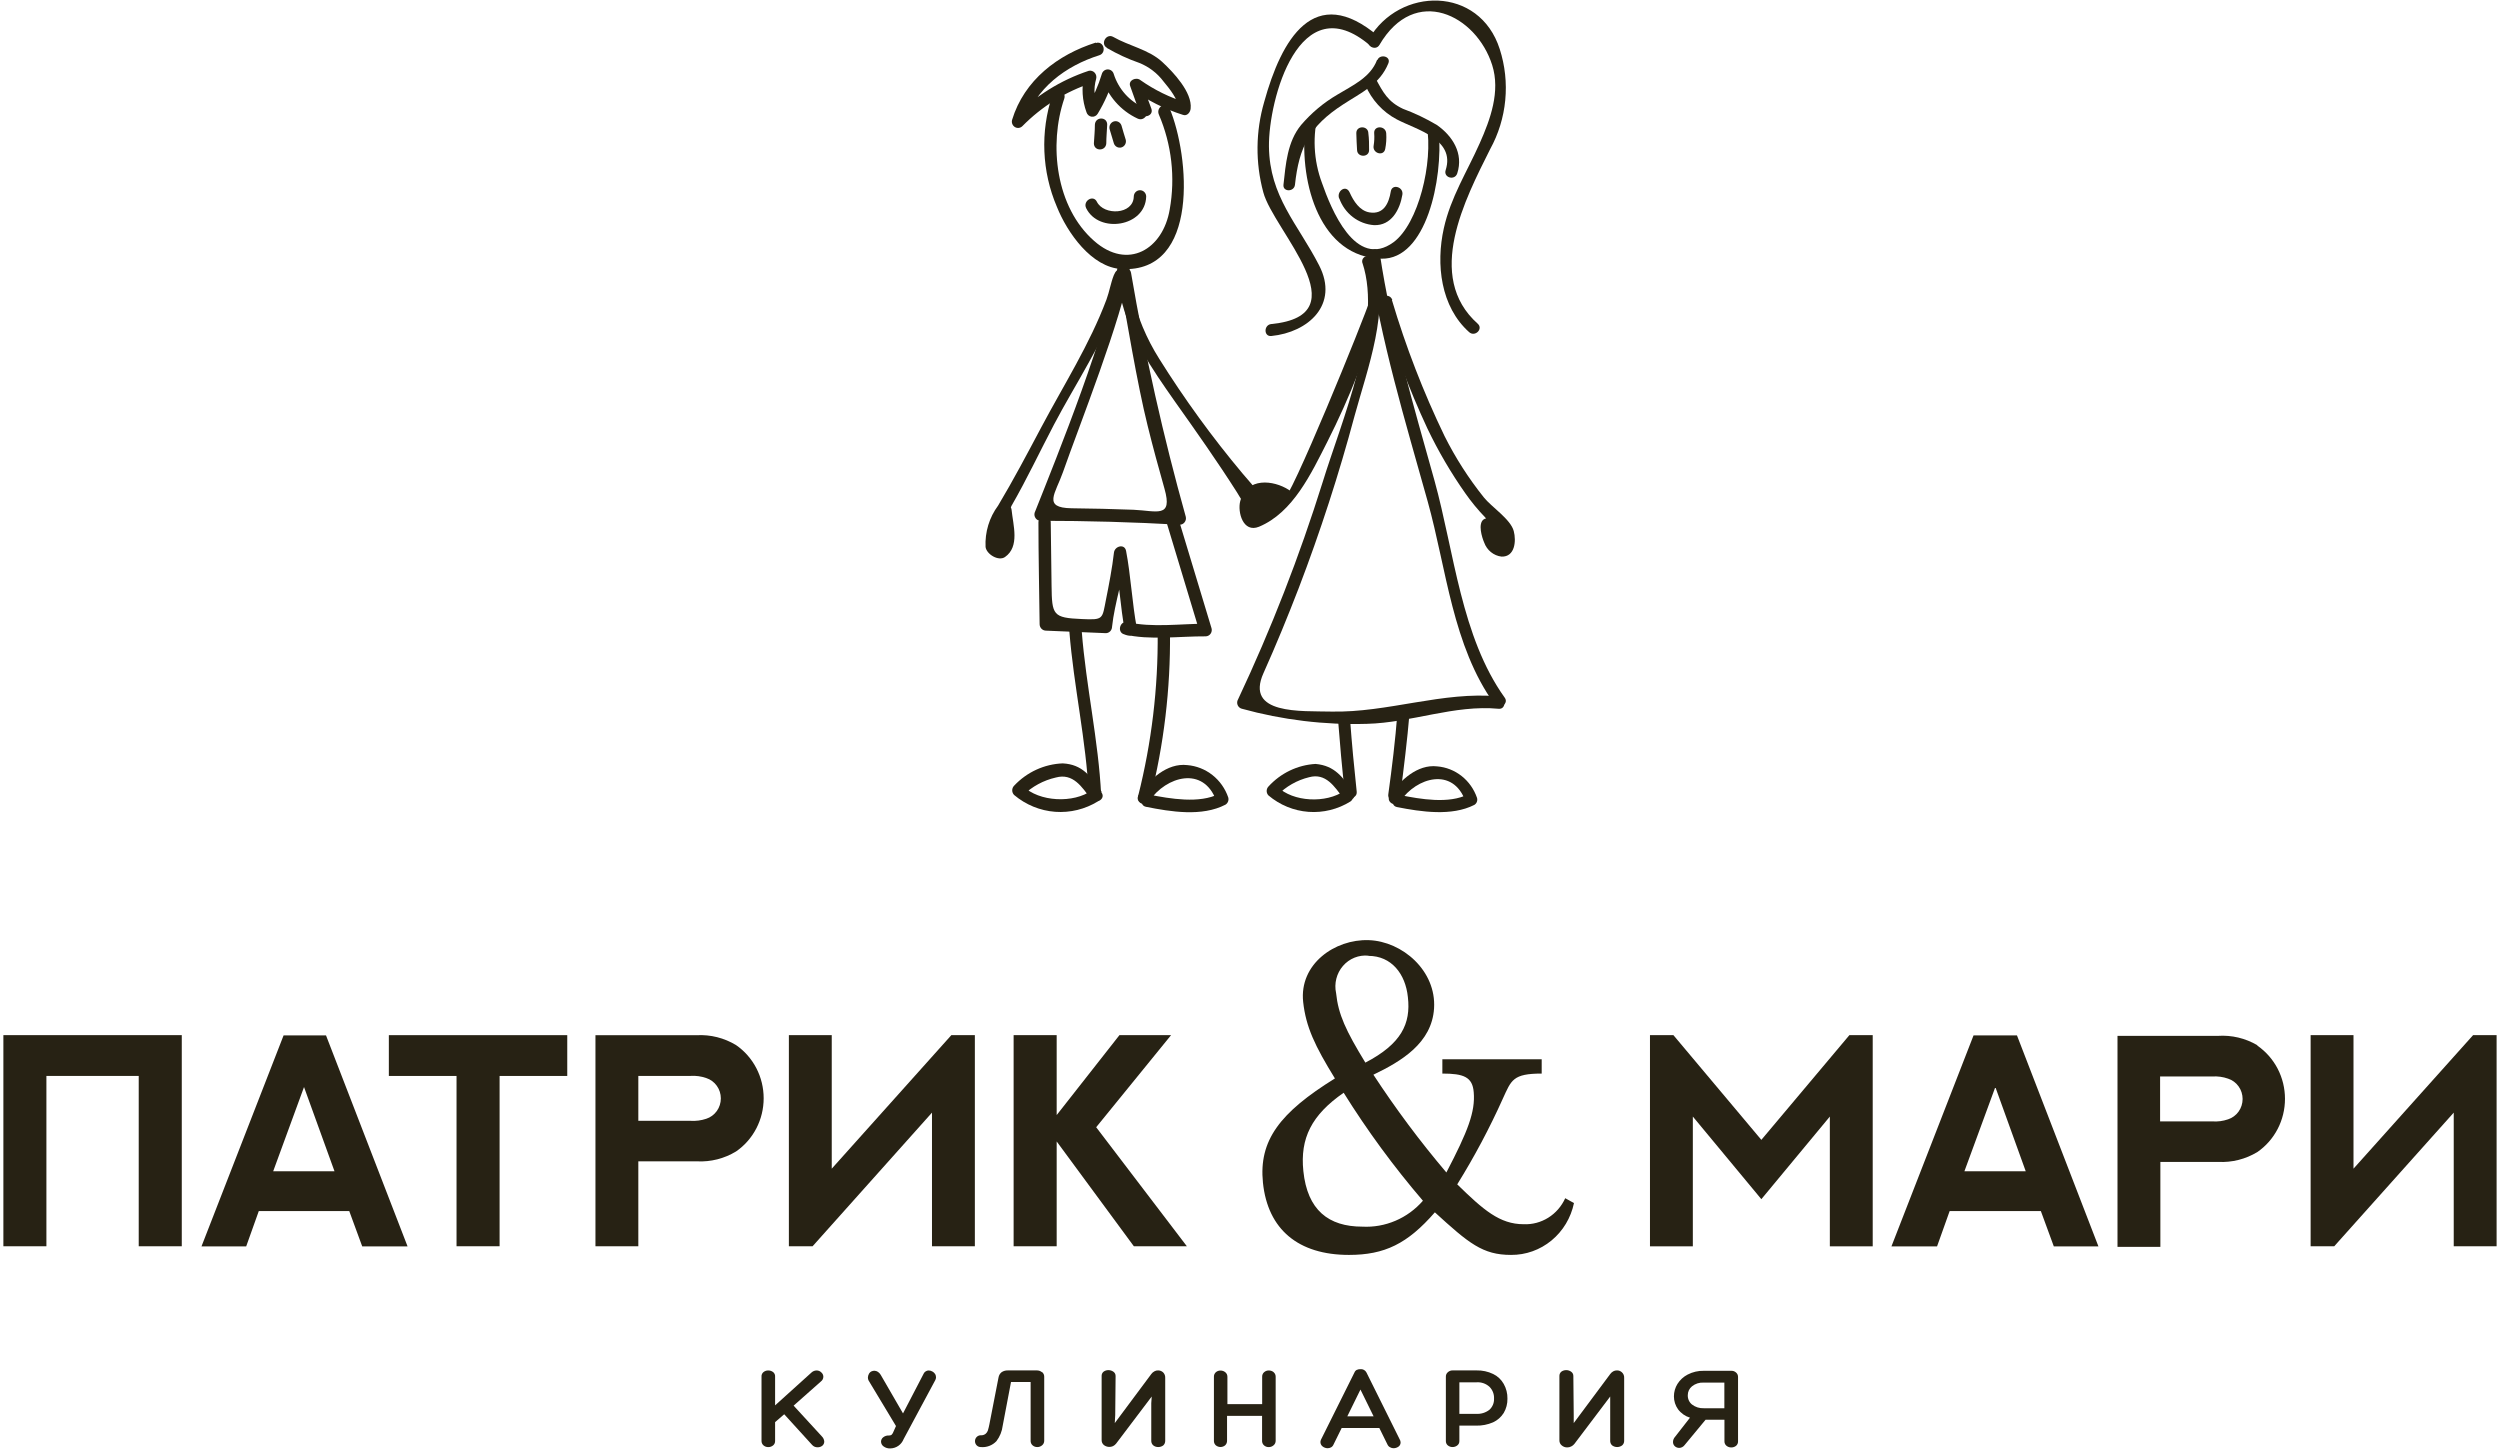<svg width="176" height="102" viewBox="0 0 176 102" fill="none" xmlns="http://www.w3.org/2000/svg">
<g clip-path="url(#clip0_527_10843)">
<path d="M101.293 9.22L100.445 8.825C100.907 11.46 99.854 15.748 98.114 17.046C95.423 19.022 93.69 14.661 93.073 12.896C92.468 11.288 92.385 9.523 92.835 7.863L91.885 8.937C91.468 12.995 92.977 18.12 97.254 18.212C100.406 18.278 101.594 12.646 101.293 9.22Z" fill="#272214"/>
<path d="M96.944 4.223C96.469 5.475 95.198 6.022 94.132 6.674C93.177 7.234 92.32 7.953 91.595 8.801C90.626 9.981 90.516 11.561 90.356 13.011C90.305 13.524 91.107 13.524 91.165 13.011C91.454 10.33 92.205 8.88 94.536 7.365C95.821 6.522 97.143 5.956 97.747 4.441C97.927 3.953 97.15 3.782 96.97 4.223" fill="#272214"/>
<path d="M96.83 5.855V5.796L96.515 6.211H96.593L96.111 5.967C96.556 7.024 97.346 7.888 98.346 8.411C99.707 9.129 102.474 9.794 101.775 11.975C101.601 12.508 102.417 12.739 102.59 12.205C103.046 10.796 102.256 9.57 101.158 8.8C100.396 8.348 99.597 7.967 98.769 7.66C97.716 7.166 97.369 6.507 96.843 5.526C96.794 5.444 96.721 5.38 96.634 5.344C96.547 5.308 96.452 5.303 96.361 5.328H96.291C96.202 5.355 96.124 5.411 96.069 5.487C96.013 5.562 95.983 5.655 95.982 5.75V5.809C95.982 5.924 96.027 6.035 96.106 6.116C96.186 6.198 96.294 6.244 96.406 6.244C96.519 6.244 96.626 6.198 96.706 6.116C96.785 6.035 96.83 5.924 96.83 5.809" fill="#272214"/>
<path d="M97.046 2.563C92.5 -1.304 90.208 2.794 89 7.174C88.395 9.247 88.373 11.452 88.936 13.537C89.649 16.225 95.878 22.193 89.501 22.812C88.962 22.865 88.955 23.708 89.501 23.655C92.102 23.398 94.285 21.449 92.866 18.682C91.357 15.744 89.373 13.847 89.334 10.31C89.302 7.016 91.466 -1.047 96.443 3.195C96.86 3.545 97.464 2.952 97.046 2.596" fill="#272214"/>
<path d="M97.112 3.162C99.622 -1.119 103.931 1.061 105.049 4.578C105.639 6.436 104.92 8.406 104.175 10.079C103.276 12.101 102.127 13.893 101.645 16.073C101.08 18.603 101.42 21.593 103.43 23.385C103.841 23.747 104.438 23.154 104.034 22.792C100.29 19.459 103.148 14.018 104.907 10.5C105.492 9.44 105.854 8.265 105.97 7.053C106.086 5.84 105.954 4.616 105.582 3.459C104.156 -1.008 98.518 -0.942 96.379 2.741C96.103 3.208 96.835 3.63 97.112 3.162Z" fill="#272214"/>
<path d="M94.285 13.966C94.472 14.488 94.802 14.944 95.236 15.279C95.671 15.613 96.19 15.811 96.731 15.85C97.951 15.896 98.555 14.763 98.728 13.702C98.818 13.155 98.003 12.918 97.913 13.472C97.772 14.328 97.406 15.112 96.417 14.954C95.717 14.842 95.286 14.15 95.017 13.551C94.747 12.951 94.06 13.485 94.285 13.992" fill="#272214"/>
<path d="M96.743 9.382C96.765 9.673 96.752 9.965 96.704 10.252C96.602 10.799 97.417 11.036 97.52 10.482C97.591 10.121 97.615 9.751 97.59 9.382C97.546 8.829 96.698 8.822 96.743 9.382Z" fill="#272214"/>
<path d="M95.485 9.385C95.485 9.773 95.523 10.155 95.536 10.544C95.536 11.104 96.409 11.104 96.384 10.544C96.384 10.155 96.384 9.773 96.332 9.385C96.332 8.825 95.465 8.825 95.485 9.385Z" fill="#272214"/>
<path d="M95.92 18.523C97.365 22.89 94.424 29.681 93.12 33.93C91.483 39.167 89.491 44.28 87.161 49.232C87.125 49.291 87.104 49.356 87.097 49.425C87.091 49.493 87.101 49.562 87.125 49.626C87.149 49.69 87.188 49.747 87.238 49.793C87.287 49.839 87.347 49.873 87.411 49.891C90.286 50.686 93.258 51.046 96.234 50.958C99.368 50.879 102.367 49.601 105.507 49.898C106.046 49.95 106.046 49.081 105.507 49.028C101.571 48.653 97.698 50.181 93.717 50.095C91.604 50.042 87.623 50.332 88.952 47.381C89.838 45.405 90.648 43.429 91.431 41.4C92.949 37.434 94.261 33.388 95.361 29.28C96.279 25.913 97.885 21.777 96.742 18.312C96.562 17.785 95.746 18.009 95.92 18.543" fill="#272214"/>
<path d="M96.349 18.093C97.197 23.969 98.918 29.607 100.51 35.305C101.84 40.081 102.257 45.456 105.198 49.553C105.519 50.001 106.257 49.553 105.93 49.112C102.867 44.837 102.379 38.856 100.992 33.849C99.521 28.58 97.954 23.31 97.139 17.862C97.062 17.309 96.246 17.546 96.323 18.093" fill="#272214"/>
<path d="M97.989 21.117C98.967 24.408 100.206 27.611 101.694 30.695C102.464 32.232 103.392 33.68 104.462 35.016C104.982 35.675 106.349 36.551 106.568 37.387C106.754 38.092 106.651 39.218 105.707 39.185C105.435 39.153 105.176 39.043 104.961 38.868C104.746 38.694 104.582 38.462 104.487 38.197C104.32 37.815 104.044 36.88 104.436 36.577C104.5 36.529 104.575 36.5 104.654 36.491C104.713 36.48 104.773 36.483 104.83 36.499C104.887 36.515 104.94 36.544 104.985 36.584C105.03 36.624 105.066 36.673 105.09 36.729C105.113 36.785 105.125 36.846 105.123 36.906C105.489 37.453 105.296 37.288 104.551 36.419C104.042 35.891 103.574 35.323 103.152 34.719C102.143 33.283 101.254 31.763 100.493 30.174C99.166 27.33 98.064 24.38 97.199 21.354C97.038 20.82 97.841 20.59 98.021 21.123" fill="#272214"/>
<path d="M97.265 21.332C96.306 24.709 95.026 27.981 93.444 31.101C92.314 33.327 91.029 36.087 88.634 37.082C87.504 37.543 87.112 36.035 87.311 35.284C87.767 33.578 89.649 33.788 90.734 34.487C91.196 34.783 90.772 35.534 90.304 35.238C90.721 35.501 96.083 22.314 96.449 21.102C96.484 20.997 96.557 20.91 96.652 20.859C96.748 20.807 96.858 20.795 96.962 20.824C97.066 20.854 97.155 20.922 97.211 21.017C97.268 21.111 97.287 21.224 97.265 21.332Z" fill="#272214"/>
<path d="M95.03 50.863V50.751L94.195 50.632C94.324 52.34 94.48 54.04 94.664 55.73C94.722 56.284 95.57 56.29 95.512 55.73C95.328 54.035 95.171 52.336 95.043 50.632C95.043 50.178 94.298 49.973 94.208 50.52V50.632C94.118 51.179 94.934 51.416 95.03 50.863Z" fill="#272214"/>
<path d="M98.377 50.21C98.229 52.121 97.998 54.024 97.735 55.928C97.664 56.481 98.512 56.475 98.589 55.928C98.833 54.024 99.07 52.121 99.231 50.21C99.276 49.651 98.428 49.657 98.383 50.21" fill="#272214"/>
<path d="M98.582 56.403C99.719 54.73 102.288 53.972 103.167 56.403L103.36 55.915C102.012 56.614 99.989 56.258 98.576 55.975C98.043 55.869 97.812 56.712 98.351 56.818C100.047 57.154 102.204 57.476 103.79 56.666C103.872 56.618 103.936 56.543 103.97 56.454C104.005 56.364 104.01 56.265 103.983 56.172C103.775 55.562 103.398 55.027 102.899 54.633C102.399 54.238 101.799 54.002 101.17 53.952C99.79 53.794 98.57 54.934 97.844 55.994C97.529 56.455 98.268 56.89 98.582 56.436" fill="#272214"/>
<path d="M95.273 55.757C94.522 54.717 93.989 53.906 92.615 53.781C91.349 53.853 90.16 54.425 89.295 55.375C89.217 55.459 89.174 55.57 89.174 55.685C89.174 55.8 89.217 55.911 89.295 55.995C90.096 56.672 91.082 57.078 92.118 57.154C93.154 57.231 94.187 56.975 95.074 56.423C95.524 56.106 95.074 55.349 94.65 55.672C93.366 56.574 91.022 56.469 89.918 55.375V55.995C90.536 55.365 91.312 54.923 92.159 54.717C93.334 54.394 93.951 55.375 94.554 56.179C94.882 56.62 95.614 56.179 95.286 55.738" fill="#272214"/>
<path d="M80.921 56.38C82.09 54.66 84.729 53.883 85.628 56.38C85.699 56.215 85.763 56.044 85.834 55.879C84.447 56.597 82.366 56.228 80.915 55.945C80.369 55.833 80.131 56.696 80.684 56.801C82.43 57.15 84.62 57.506 86.27 56.65C86.353 56.599 86.418 56.523 86.454 56.431C86.49 56.339 86.496 56.238 86.469 56.142C86.255 55.516 85.868 54.967 85.355 54.563C84.841 54.158 84.225 53.915 83.58 53.863C82.161 53.699 80.915 54.871 80.17 55.958C79.849 56.432 80.6 56.88 80.921 56.413" fill="#272214"/>
<path d="M77.543 55.718C76.772 54.645 76.207 53.815 74.814 53.742C73.52 53.792 72.296 54.354 71.397 55.31C71.354 55.352 71.319 55.404 71.296 55.46C71.272 55.517 71.26 55.578 71.26 55.639C71.26 55.701 71.272 55.762 71.296 55.819C71.319 55.875 71.354 55.926 71.397 55.969C72.217 56.659 73.225 57.072 74.283 57.151C75.341 57.23 76.397 56.971 77.305 56.41C77.761 56.087 77.305 55.31 76.869 55.639C75.584 56.568 73.151 56.463 72.014 55.336V55.995C72.662 55.368 73.463 54.934 74.332 54.737C75.539 54.407 76.169 55.396 76.791 56.239C77.125 56.693 77.883 56.239 77.543 55.791" fill="#272214"/>
<path d="M74.084 6.702C73.228 9.27 73.342 12.075 74.405 14.56C75.124 16.359 76.839 18.835 78.964 18.941C84.474 19.224 83.742 10.97 82.336 7.617C82.111 7.091 81.359 7.545 81.584 8.065C82.484 10.163 82.751 12.49 82.348 14.745C81.873 17.558 79.401 19.046 77.031 16.965C74.322 14.593 73.821 10.187 74.925 6.939C75.105 6.392 74.283 6.162 74.084 6.702Z" fill="#272214"/>
<path d="M77.08 8.774C77.08 9.208 77.035 9.65 77.01 10.091C77.01 10.664 77.851 10.664 77.883 10.091C77.883 9.656 77.928 9.215 77.947 8.774C77.947 8.2 77.112 8.2 77.08 8.774Z" fill="#272214"/>
<path d="M78.112 9.078C78.215 9.414 78.311 9.737 78.414 10.086C78.449 10.195 78.523 10.287 78.622 10.342C78.721 10.396 78.837 10.41 78.945 10.379C79.053 10.349 79.146 10.277 79.204 10.178C79.262 10.079 79.28 9.961 79.255 9.849C79.153 9.513 79.05 9.19 78.954 8.841C78.919 8.731 78.844 8.64 78.745 8.585C78.647 8.53 78.531 8.517 78.422 8.547C78.314 8.578 78.222 8.65 78.164 8.749C78.106 8.848 78.088 8.966 78.112 9.078Z" fill="#272214"/>
<path d="M76.466 14.655C77.359 16.467 80.634 15.973 80.692 13.839C80.692 13.72 80.646 13.606 80.564 13.522C80.482 13.438 80.371 13.391 80.255 13.391C80.139 13.391 80.028 13.438 79.946 13.522C79.864 13.606 79.818 13.72 79.818 13.839C79.786 15.123 77.706 15.189 77.218 14.201C76.967 13.687 76.216 14.142 76.466 14.655Z" fill="#272214"/>
<path d="M77.137 3C74.478 3.843 72.102 5.635 71.248 8.448C71.225 8.542 71.231 8.642 71.268 8.732C71.305 8.822 71.369 8.897 71.451 8.946C71.533 8.996 71.628 9.016 71.723 9.004C71.817 8.993 71.905 8.95 71.974 8.882C73.347 7.488 75.021 6.445 76.861 5.839L76.328 5.312C76.13 6.172 76.186 7.073 76.488 7.901C76.513 7.984 76.56 8.057 76.624 8.113C76.688 8.169 76.766 8.204 76.85 8.216C76.933 8.227 77.018 8.213 77.094 8.176C77.17 8.139 77.234 8.08 77.278 8.006C77.762 7.209 78.142 6.349 78.408 5.45H77.567C77.766 6.088 78.094 6.675 78.529 7.174C78.964 7.674 79.496 8.074 80.091 8.349C80.598 8.593 81.041 7.828 80.534 7.578C80.035 7.363 79.587 7.041 79.22 6.633C78.854 6.225 78.577 5.741 78.408 5.213C78.383 5.119 78.328 5.036 78.252 4.977C78.176 4.918 78.083 4.886 77.988 4.886C77.892 4.886 77.799 4.918 77.724 4.977C77.648 5.036 77.593 5.119 77.567 5.213C77.32 6.038 76.97 6.826 76.527 7.558L77.323 7.664C77.024 7.001 76.97 6.25 77.169 5.549C77.189 5.474 77.19 5.396 77.172 5.32C77.154 5.245 77.118 5.176 77.066 5.119C77.015 5.062 76.95 5.02 76.878 4.996C76.806 4.972 76.729 4.968 76.655 4.983C74.671 5.639 72.867 6.768 71.389 8.276L72.115 8.711C72.873 6.208 75.037 4.634 77.394 3.889C77.927 3.718 77.702 2.855 77.162 3.026" fill="#272214"/>
<path d="M77.933 3.382C78.657 3.804 79.418 4.155 80.206 4.429C80.885 4.699 81.478 5.155 81.921 5.747C82.255 6.149 83.019 7.064 82.954 7.65L83.507 7.222C82.364 6.869 81.281 6.338 80.296 5.648C79.994 5.391 79.397 5.648 79.57 6.076L80.213 7.881C80.412 8.415 81.253 8.184 81.054 7.644C80.855 7.104 80.604 6.445 80.412 5.839L79.68 6.274C80.778 7.068 81.991 7.68 83.276 8.085C83.565 8.197 83.796 7.914 83.821 7.65C83.95 6.498 82.588 5.068 81.818 4.357C80.874 3.487 79.468 3.23 78.37 2.598C77.882 2.321 77.439 3.092 77.933 3.369" fill="#272214"/>
<path d="M79.036 18.991H78.997C78.702 18.88 78.528 19.09 78.413 19.374C78.195 19.92 78.105 20.52 77.899 21.08C76.718 24.235 74.881 27.114 73.308 30.078C72.325 31.929 71.343 33.793 70.264 35.598C69.645 36.431 69.333 37.463 69.384 38.51C69.455 39.023 70.296 39.531 70.752 39.214C71.805 38.477 71.324 36.981 71.214 35.881C71.208 35.828 71.191 35.776 71.163 35.73L71.202 35.624C72.274 33.767 73.199 31.797 74.2 29.893C74.971 28.424 75.831 27.008 76.628 25.559C77.394 24.205 78.087 22.809 78.702 21.376C78.875 20.961 79.659 19.341 79.042 18.991" fill="#272214"/>
<path d="M78.875 20.843C79.517 23.715 81.084 25.942 82.728 28.287C84.224 30.395 85.707 32.496 87.094 34.677C87.216 34.868 87.737 35.849 88.045 35.704C88.218 35.632 88.173 35.197 88.167 35.045C88.167 34.525 87.473 34.69 87.525 35.217C87.57 36.534 87.094 36.014 87.807 36.752C88.263 37.226 89.092 36.587 89.053 35.974C88.976 34.861 88.141 34.15 87.48 33.339C85.34 30.787 83.376 28.084 81.604 25.25C80.712 23.837 80.06 22.277 79.678 20.639C79.569 20.125 78.804 20.349 78.913 20.857" fill="#272214"/>
<path d="M78.765 19.432C79.311 22.449 80.049 26.981 80.794 29.972C81.16 31.461 81.565 32.936 81.982 34.412C82.573 36.506 81.443 35.96 79.792 35.887C78.341 35.828 76.883 35.802 75.432 35.782C73.371 35.749 74.302 34.754 74.835 33.233C75.927 30.104 79.054 22.245 79.529 18.958C79.606 18.398 78.771 18.154 78.688 18.721C78.046 23.141 74.482 31.968 72.838 36.098C72.82 36.164 72.817 36.234 72.83 36.301C72.843 36.368 72.87 36.432 72.911 36.487C72.951 36.541 73.003 36.586 73.063 36.617C73.123 36.648 73.188 36.664 73.255 36.664C76.526 36.664 79.792 36.757 83.054 36.941C83.121 36.94 83.187 36.924 83.247 36.893C83.307 36.862 83.359 36.818 83.4 36.763C83.441 36.709 83.469 36.646 83.483 36.578C83.496 36.511 83.495 36.441 83.478 36.375C81.896 30.727 80.61 24.997 79.625 19.208C79.523 18.642 78.688 18.886 78.784 19.445" fill="#272214"/>
<path d="M73.106 36.763C73.106 39.154 73.163 41.552 73.189 43.949C73.192 44.067 73.239 44.179 73.32 44.263C73.402 44.346 73.511 44.394 73.626 44.397L77.851 44.575C77.966 44.574 78.076 44.526 78.158 44.442C78.239 44.358 78.286 44.245 78.288 44.127C78.467 42.441 79.109 40.596 79.296 38.904L78.442 39.022C78.763 40.676 78.872 42.777 79.193 44.43L79.61 43.864C79.538 43.835 79.462 43.813 79.386 43.798L79.154 44.661C80.927 45.089 83.052 44.786 84.876 44.799C84.943 44.799 85.009 44.782 85.069 44.751C85.128 44.721 85.18 44.676 85.221 44.621C85.261 44.567 85.289 44.503 85.301 44.436C85.314 44.368 85.311 44.299 85.293 44.233C84.501 41.629 83.714 39.022 82.93 36.414C82.763 35.867 81.922 36.097 82.089 36.651C82.877 39.259 83.665 41.868 84.452 44.476L84.876 43.91C83.155 43.91 81.062 44.2 79.386 43.798C78.84 43.666 78.609 44.523 79.154 44.661C79.299 44.723 79.454 44.757 79.61 44.76C79.677 44.758 79.742 44.741 79.801 44.709C79.86 44.678 79.912 44.634 79.952 44.579C79.992 44.525 80.02 44.462 80.033 44.395C80.046 44.328 80.044 44.259 80.028 44.193C79.713 42.54 79.598 40.438 79.276 38.785C79.174 38.252 78.474 38.443 78.422 38.904C78.307 39.944 78.056 41.242 77.864 42.197C77.588 43.581 77.71 43.653 76.162 43.581C74.12 43.495 74.056 43.304 74.03 41.229L73.972 36.736C73.96 36.628 73.908 36.528 73.828 36.455C73.749 36.383 73.646 36.343 73.539 36.343C73.432 36.343 73.329 36.383 73.249 36.455C73.17 36.528 73.118 36.628 73.106 36.736" fill="#272214"/>
<path d="M75.283 44.452C75.591 48.319 76.465 52.106 76.651 55.986C76.651 56.559 77.55 56.559 77.524 55.986C77.331 52.106 76.458 48.319 76.156 44.452C76.111 43.879 75.238 43.872 75.283 44.452Z" fill="#272214"/>
<path d="M81.501 44.561C81.535 48.429 81.073 52.285 80.127 56.029C79.998 56.59 80.839 56.827 80.968 56.267C81.936 52.445 82.407 48.509 82.368 44.561C82.368 43.988 81.481 43.981 81.501 44.561Z" fill="#272214"/>
<path d="M58.028 101.48C58.029 101.537 58.017 101.593 57.994 101.644C57.971 101.696 57.936 101.741 57.894 101.777C57.8 101.852 57.685 101.891 57.566 101.889C57.495 101.892 57.423 101.88 57.357 101.853C57.29 101.825 57.23 101.784 57.181 101.731L55.209 99.564L54.567 100.117V101.434C54.57 101.496 54.559 101.557 54.535 101.613C54.51 101.669 54.473 101.719 54.426 101.757C54.329 101.836 54.209 101.878 54.086 101.876C53.964 101.878 53.846 101.836 53.752 101.757C53.706 101.718 53.669 101.668 53.645 101.612C53.62 101.557 53.608 101.496 53.611 101.434V96.915C53.606 96.854 53.616 96.792 53.641 96.736C53.666 96.679 53.704 96.63 53.752 96.593C53.847 96.517 53.965 96.477 54.086 96.481C54.208 96.479 54.327 96.519 54.426 96.593C54.474 96.63 54.512 96.679 54.537 96.736C54.562 96.792 54.572 96.854 54.567 96.915V98.938L57.136 96.619C57.233 96.531 57.359 96.482 57.489 96.481C57.551 96.48 57.612 96.491 57.67 96.515C57.727 96.539 57.779 96.574 57.823 96.619C57.866 96.656 57.901 96.702 57.926 96.755C57.95 96.807 57.963 96.864 57.964 96.922C57.963 96.986 57.947 97.049 57.918 97.107C57.889 97.164 57.848 97.213 57.797 97.251L55.871 98.957L57.861 101.125C57.957 101.219 58.016 101.345 58.028 101.48Z" fill="#272214"/>
<path d="M65.832 96.724C65.873 96.796 65.895 96.878 65.896 96.961C65.895 97.031 65.877 97.098 65.845 97.159L63.617 101.309C63.542 101.501 63.414 101.666 63.248 101.783C63.083 101.9 62.887 101.964 62.686 101.968C62.511 101.98 62.339 101.929 62.198 101.823C62.146 101.785 62.103 101.736 62.073 101.679C62.043 101.622 62.026 101.558 62.024 101.493C62.025 101.435 62.038 101.377 62.064 101.324C62.089 101.272 62.126 101.226 62.172 101.19C62.287 101.097 62.431 101.05 62.577 101.059C62.642 101.064 62.707 101.048 62.763 101.013C62.824 100.952 62.87 100.878 62.898 100.795L63.077 100.393L61.151 97.192C61.118 97.129 61.101 97.059 61.1 96.988C61.101 96.895 61.125 96.805 61.17 96.724C61.213 96.642 61.28 96.578 61.363 96.54C61.424 96.515 61.49 96.502 61.556 96.5C61.645 96.502 61.731 96.529 61.806 96.579C61.884 96.632 61.95 96.702 61.999 96.784L63.572 99.504L65.036 96.685C65.067 96.623 65.117 96.572 65.177 96.54C65.239 96.5 65.31 96.479 65.383 96.481C65.478 96.482 65.571 96.509 65.652 96.56C65.725 96.6 65.787 96.659 65.832 96.731" fill="#272214"/>
<path d="M73.365 96.597C73.412 96.635 73.45 96.685 73.476 96.741C73.501 96.796 73.514 96.858 73.513 96.92V101.419C73.515 101.482 73.503 101.544 73.477 101.601C73.451 101.659 73.413 101.709 73.365 101.748C73.27 101.831 73.149 101.875 73.025 101.873C72.905 101.876 72.788 101.834 72.697 101.755C72.649 101.714 72.612 101.663 72.587 101.604C72.562 101.546 72.552 101.482 72.556 101.419V97.295H71.175L70.591 100.365C70.543 100.764 70.389 101.142 70.148 101.458C70.006 101.608 69.833 101.723 69.641 101.794C69.45 101.866 69.246 101.893 69.043 101.873C68.936 101.873 68.833 101.83 68.757 101.752C68.681 101.674 68.639 101.568 68.639 101.458C68.639 101.348 68.681 101.243 68.757 101.165C68.833 101.087 68.936 101.043 69.043 101.043C69.168 101.054 69.291 101.017 69.39 100.938C69.459 100.878 69.512 100.801 69.544 100.714C69.588 100.569 69.624 100.422 69.653 100.273L70.295 96.979C70.318 96.826 70.399 96.689 70.52 96.597C70.656 96.509 70.816 96.467 70.976 96.478H73.005C73.129 96.477 73.249 96.519 73.346 96.597" fill="#272214"/>
<path d="M78.512 99.619L78.48 100.185L81.049 96.734C81.107 96.654 81.181 96.589 81.267 96.543C81.347 96.496 81.438 96.473 81.53 96.477C81.661 96.476 81.787 96.525 81.884 96.615C81.933 96.664 81.972 96.724 81.998 96.79C82.023 96.856 82.035 96.926 82.031 96.997V101.424C82.034 101.487 82.022 101.55 81.998 101.608C81.974 101.667 81.937 101.718 81.89 101.76C81.787 101.835 81.663 101.874 81.537 101.872C81.414 101.874 81.295 101.835 81.197 101.76C81.148 101.72 81.109 101.668 81.084 101.61C81.058 101.552 81.046 101.488 81.049 101.424V98.789L81.081 98.315L78.576 101.628C78.517 101.703 78.443 101.764 78.358 101.806C78.254 101.853 78.14 101.871 78.028 101.859C77.915 101.846 77.807 101.803 77.716 101.733C77.662 101.69 77.62 101.634 77.591 101.569C77.564 101.505 77.551 101.435 77.555 101.365V96.872C77.552 96.812 77.564 96.753 77.588 96.699C77.613 96.645 77.65 96.598 77.697 96.562C77.795 96.492 77.911 96.456 78.031 96.457C78.157 96.456 78.281 96.495 78.384 96.569C78.432 96.602 78.472 96.647 78.499 96.7C78.526 96.753 78.539 96.812 78.538 96.872L78.512 99.619Z" fill="#272214"/>
<path d="M89.659 96.599C89.706 96.638 89.744 96.687 89.77 96.743C89.795 96.799 89.808 96.86 89.807 96.922V101.421C89.809 101.484 89.797 101.547 89.771 101.604C89.746 101.661 89.707 101.711 89.659 101.75C89.564 101.833 89.443 101.878 89.319 101.876C89.199 101.879 89.083 101.836 88.991 101.757C88.944 101.716 88.906 101.665 88.881 101.606C88.857 101.548 88.846 101.484 88.85 101.421V99.675H86.384V101.421C86.387 101.484 86.375 101.547 86.351 101.606C86.326 101.664 86.29 101.715 86.243 101.757C86.151 101.83 86.038 101.869 85.922 101.869C85.806 101.869 85.693 101.83 85.601 101.757C85.554 101.717 85.517 101.667 85.492 101.609C85.468 101.552 85.456 101.49 85.46 101.428V96.929C85.457 96.868 85.468 96.807 85.491 96.751C85.515 96.696 85.55 96.646 85.594 96.606C85.686 96.526 85.802 96.484 85.922 96.487C86.045 96.485 86.165 96.527 86.262 96.606C86.309 96.644 86.347 96.694 86.373 96.749C86.398 96.805 86.411 96.867 86.41 96.929V98.852H88.856V96.922C88.854 96.861 88.865 96.799 88.89 96.743C88.914 96.687 88.951 96.638 88.998 96.599C89.089 96.52 89.206 96.478 89.325 96.481C89.448 96.48 89.568 96.521 89.665 96.599" fill="#272214"/>
<path d="M96.2 96.626L98.537 101.329C98.58 101.396 98.602 101.474 98.602 101.553C98.602 101.61 98.588 101.666 98.563 101.717C98.537 101.767 98.5 101.811 98.454 101.843C98.352 101.916 98.231 101.955 98.107 101.955C98.022 101.956 97.937 101.933 97.863 101.889C97.784 101.851 97.721 101.786 97.683 101.705L97.105 100.532H94.453L93.875 101.705C93.841 101.787 93.779 101.854 93.702 101.896C93.627 101.936 93.543 101.956 93.458 101.955C93.332 101.952 93.211 101.908 93.111 101.83C93.064 101.794 93.025 101.747 92.999 101.694C92.972 101.64 92.957 101.581 92.957 101.52C92.96 101.463 92.973 101.407 92.996 101.355L95.352 96.626C95.382 96.546 95.439 96.481 95.513 96.442C95.596 96.404 95.686 96.386 95.776 96.389C95.862 96.38 95.948 96.398 96.023 96.441C96.099 96.483 96.16 96.547 96.2 96.626ZM94.851 99.709H96.701L95.776 97.825L94.851 99.709Z" fill="#272214"/>
<path d="M102.74 101.437C102.743 101.5 102.731 101.562 102.706 101.618C102.68 101.674 102.641 101.723 102.592 101.76C102.496 101.834 102.378 101.874 102.258 101.872C102.14 101.874 102.024 101.834 101.931 101.76C101.885 101.724 101.848 101.677 101.824 101.623C101.799 101.569 101.787 101.51 101.789 101.451V96.919C101.787 96.858 101.798 96.798 101.823 96.743C101.847 96.688 101.884 96.64 101.931 96.602C102.024 96.517 102.146 96.472 102.271 96.477H103.953C104.354 96.468 104.752 96.553 105.116 96.728C105.428 96.876 105.688 97.12 105.861 97.426C106.04 97.741 106.132 98.101 106.124 98.467C106.131 98.821 106.04 99.171 105.861 99.474C105.678 99.764 105.417 99.993 105.109 100.133C104.736 100.294 104.333 100.373 103.928 100.364H102.74V101.437ZM102.74 99.534H103.928C104.259 99.556 104.587 99.456 104.852 99.251C104.961 99.153 105.046 99.032 105.103 98.897C105.16 98.761 105.186 98.614 105.18 98.467C105.188 98.312 105.163 98.157 105.108 98.013C105.052 97.868 104.967 97.738 104.859 97.63C104.737 97.519 104.594 97.434 104.44 97.38C104.286 97.326 104.123 97.303 103.96 97.314H102.74V99.534Z" fill="#272214"/>
<path d="M110.79 99.619V100.185L113.358 96.734C113.414 96.655 113.487 96.59 113.57 96.543C113.651 96.497 113.742 96.474 113.834 96.477C113.965 96.473 114.092 96.523 114.187 96.615C114.239 96.663 114.279 96.722 114.306 96.788C114.333 96.854 114.345 96.926 114.341 96.997V101.424C114.344 101.488 114.332 101.552 114.306 101.61C114.28 101.668 114.242 101.72 114.193 101.76C114.092 101.833 113.971 101.872 113.846 101.872C113.722 101.872 113.601 101.833 113.5 101.76C113.452 101.719 113.414 101.668 113.39 101.609C113.365 101.551 113.354 101.487 113.358 101.424V98.789V98.315L110.835 101.654C110.774 101.73 110.697 101.791 110.61 101.832C110.524 101.876 110.43 101.899 110.334 101.898C110.193 101.901 110.057 101.852 109.949 101.76C109.894 101.717 109.85 101.66 109.821 101.596C109.792 101.532 109.779 101.462 109.782 101.391V96.872C109.78 96.813 109.791 96.754 109.816 96.7C109.841 96.646 109.877 96.599 109.923 96.562C110.023 96.492 110.142 96.456 110.263 96.457C110.388 96.456 110.509 96.495 110.61 96.569C110.658 96.602 110.698 96.647 110.725 96.7C110.752 96.753 110.765 96.812 110.764 96.872L110.79 99.619Z" fill="#272214"/>
<path d="M118.974 99.805C118.639 99.703 118.345 99.496 118.133 99.212C117.944 98.949 117.843 98.63 117.844 98.303C117.844 97.993 117.931 97.689 118.094 97.427C118.272 97.145 118.52 96.918 118.813 96.768C119.165 96.586 119.556 96.495 119.95 96.505H121.876C121.939 96.501 122.002 96.51 122.062 96.531C122.122 96.553 122.176 96.586 122.223 96.63C122.267 96.669 122.302 96.718 122.326 96.772C122.349 96.827 122.36 96.886 122.358 96.946V101.465C122.361 101.527 122.35 101.588 122.325 101.644C122.301 101.7 122.263 101.749 122.217 101.788C122.119 101.864 121.999 101.903 121.876 101.9C121.755 101.901 121.637 101.859 121.542 101.781C121.496 101.743 121.458 101.693 121.434 101.637C121.409 101.581 121.398 101.52 121.401 101.459V99.95H120.072L118.595 101.735C118.55 101.795 118.493 101.844 118.427 101.878C118.362 101.913 118.29 101.931 118.216 101.933C118.103 101.933 117.993 101.891 117.908 101.814C117.867 101.777 117.834 101.732 117.812 101.68C117.79 101.629 117.779 101.574 117.779 101.518C117.78 101.38 117.833 101.248 117.927 101.149L118.974 99.805ZM121.395 97.335H119.943C119.645 97.316 119.35 97.409 119.115 97.598C119.023 97.672 118.949 97.766 118.897 97.873C118.846 97.98 118.82 98.098 118.82 98.218C118.815 98.344 118.839 98.469 118.89 98.583C118.941 98.698 119.018 98.798 119.115 98.876C119.353 99.06 119.646 99.153 119.943 99.14H121.395V97.335Z" fill="#272214"/>
<path d="M12.797 72.875V87.736H9.766V75.747H3.267V87.736H0.236V72.875H12.797Z" fill="#272214"/>
<path d="M24.588 85.261H18.218L17.332 87.745H14.185L19.965 72.891H22.951L28.692 87.745H25.5L24.588 85.261ZM19.233 82.455H23.548L21.403 76.527L19.233 82.455Z" fill="#272214"/>
<path d="M39.935 72.875V75.747H35.171V87.736H32.14V75.747H27.375V72.875H39.935Z" fill="#272214"/>
<path d="M41.92 87.739V72.879H49.041C50.015 72.825 50.983 73.067 51.822 73.577C52.419 73.99 52.908 74.547 53.247 75.199C53.585 75.852 53.762 76.579 53.762 77.318C53.762 78.057 53.585 78.785 53.247 79.437C52.908 80.09 52.419 80.647 51.822 81.06C50.989 81.567 50.028 81.81 49.061 81.758H44.938V87.739H41.92ZM48.617 78.906C48.991 78.93 49.366 78.881 49.722 78.761C50.019 78.665 50.279 78.474 50.463 78.217C50.648 77.959 50.747 77.648 50.747 77.328C50.747 77.008 50.648 76.697 50.463 76.44C50.279 76.182 50.019 75.991 49.722 75.895C49.363 75.769 48.983 75.718 48.605 75.744H44.938V78.906H48.617Z" fill="#272214"/>
<path d="M65.612 87.736V78.329L57.207 87.736H55.537V72.875H58.555V82.275L66.974 72.875H68.63V87.736H65.612Z" fill="#272214"/>
<path d="M82.443 72.875L77.171 79.357L83.554 87.736H79.823L74.39 80.358V87.736H71.359V72.875H74.39V78.501L78.808 72.875H82.443Z" fill="#272214"/>
<path d="M123.999 80.246L117.809 72.875H116.158V87.742H119.176V78.606L123.999 84.422L128.821 78.606V87.742H131.839V72.875H130.196L123.999 80.246Z" fill="#272214"/>
<path d="M138.938 72.891L133.158 87.745H136.369L137.255 85.261H143.677L144.588 87.745H147.729L141.994 72.891H138.938ZM138.295 82.455L140.472 76.527L142.611 82.455H138.295Z" fill="#272214"/>
<path d="M158.916 73.584C158.073 73.088 157.106 72.859 156.136 72.925H149.072V87.779H152.09V81.798H156.162C157.129 81.85 158.09 81.607 158.923 81.1C159.52 80.687 160.009 80.13 160.348 79.477C160.686 78.825 160.863 78.097 160.863 77.358C160.863 76.619 160.686 75.892 160.348 75.239C160.009 74.587 159.52 74.03 158.923 73.617L158.916 73.584ZM156.855 78.801C156.5 78.924 156.124 78.974 155.751 78.946H152.071V75.784H155.744C156.121 75.759 156.498 75.81 156.855 75.936C157.152 76.031 157.412 76.222 157.596 76.48C157.781 76.737 157.88 77.049 157.88 77.368C157.88 77.688 157.781 77.999 157.596 78.257C157.412 78.514 157.152 78.705 156.855 78.801Z" fill="#272214"/>
<path d="M174.105 72.875L165.686 82.275V72.875H162.668V87.736H164.331L172.743 78.329V87.736H175.761V72.875H174.105Z" fill="#272214"/>
<path d="M110.808 84.696C110.592 85.735 110.033 86.665 109.226 87.33C108.419 87.995 107.413 88.354 106.377 88.346C104.374 88.346 103.404 87.529 101.015 85.348C99.089 87.562 97.477 88.346 94.966 88.346C91.403 88.346 89.251 86.554 88.911 83.26C88.609 80.289 90.093 78.333 93.978 75.922C92.571 73.636 91.936 72.299 91.743 70.54C91.454 67.866 93.978 66.107 96.353 66.186C98.729 66.265 101.125 68.347 100.958 70.988C100.804 73.445 98.633 74.723 96.687 75.659C98.258 78.061 99.974 80.36 101.825 82.542C103.34 79.637 103.867 78.274 103.751 76.897C103.667 75.81 103.032 75.579 101.542 75.579V74.572H108.535V75.579C106.499 75.579 106.397 76.041 105.799 77.345C104.864 79.428 103.791 81.444 102.589 83.379C104.425 85.171 105.575 86.185 107.264 86.185C107.874 86.212 108.477 86.052 108.999 85.726C109.52 85.4 109.935 84.922 110.192 84.354L110.808 84.696ZM94.594 76.93C92.334 78.498 91.518 80.131 91.756 82.443C92.038 85.184 93.522 86.356 95.91 86.356C96.709 86.398 97.506 86.256 98.244 85.94C98.982 85.625 99.642 85.143 100.174 84.532C98.129 82.147 96.263 79.605 94.594 76.93ZM96.334 67.28C96.001 67.246 95.665 67.295 95.354 67.42C95.043 67.546 94.764 67.746 94.543 68.003C94.321 68.26 94.162 68.567 94.078 68.899C93.994 69.231 93.988 69.579 94.061 69.915C94.215 71.416 94.742 72.549 96.122 74.809C98.652 73.491 99.333 72.069 99.115 70.198C98.948 68.564 97.959 67.293 96.334 67.293" fill="#272214"/>
</g>
<defs>
<clipPath id="clip0_527_10843">
<rect width="175.524" height="101.917" fill="white" transform="translate(0.238 0.043)"/>
</clipPath>
</defs>
</svg>
